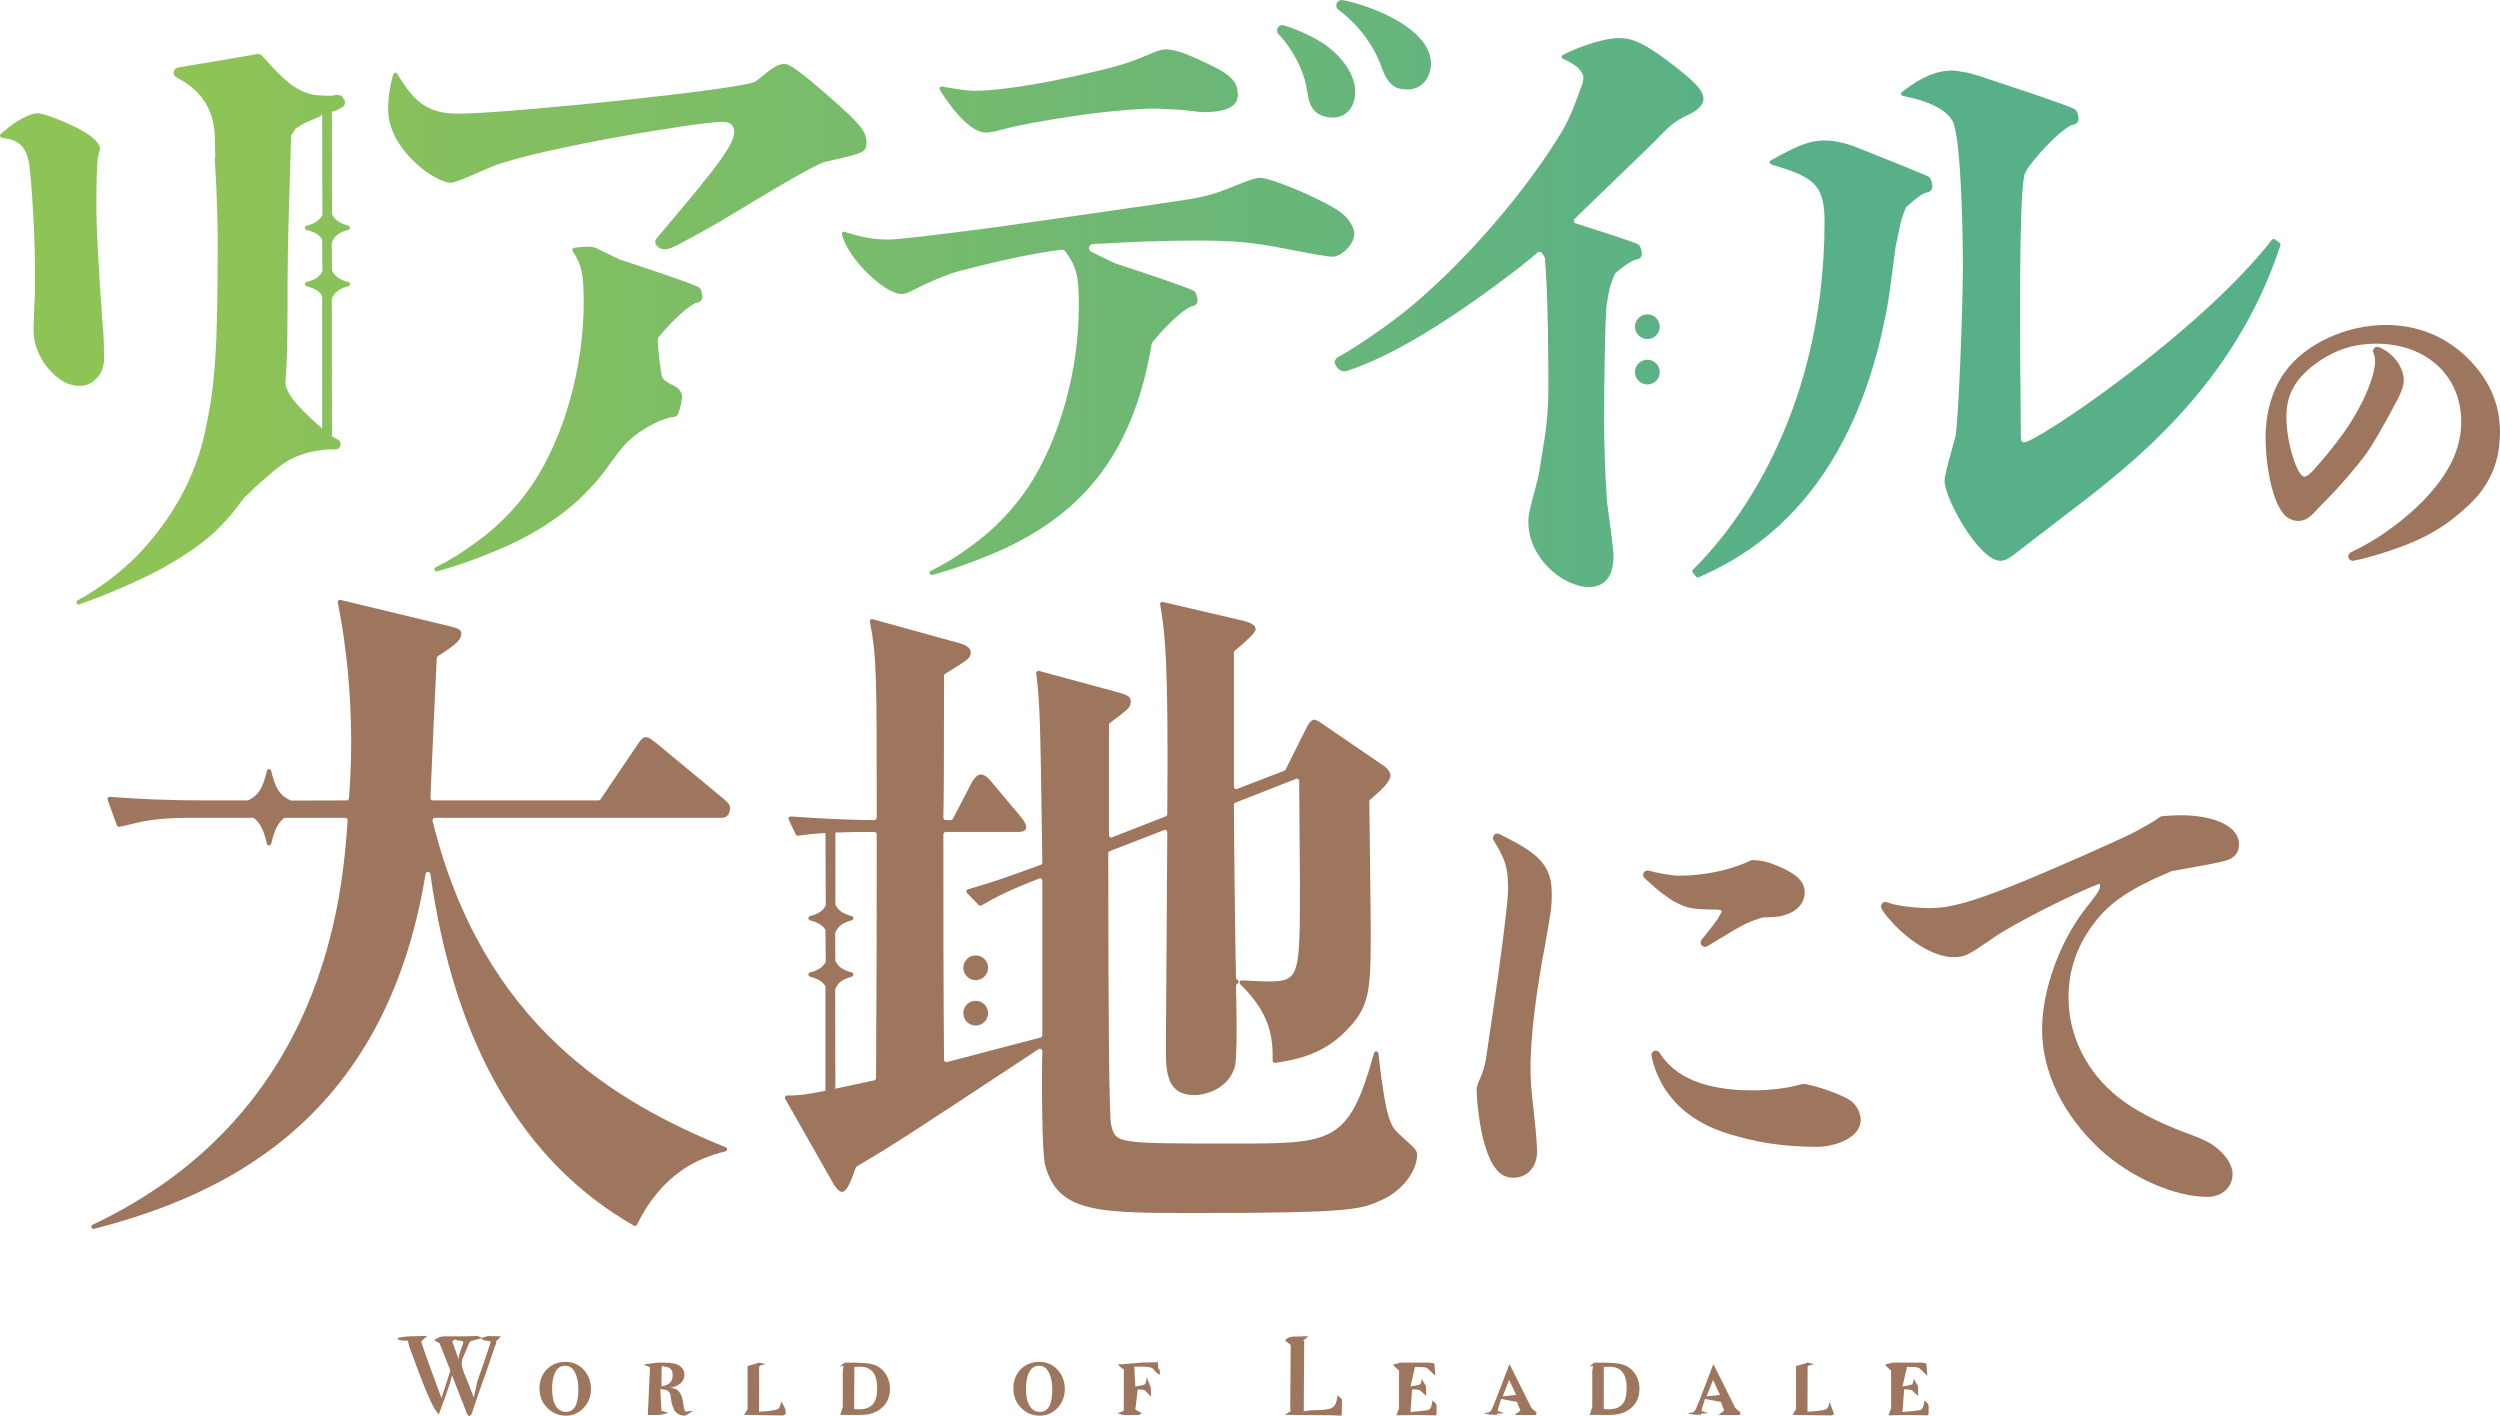 <?xml version="1.0" encoding="utf-8"?>
<!-- Generator: Adobe Illustrator 27.1.1, SVG Export Plug-In . SVG Version: 6.00 Build 0)  -->
<svg version="1.1" id="레이어_1" xmlns="http://www.w3.org/2000/svg" xmlns:xlink="http://www.w3.org/1999/xlink" x="0px"
	 y="0px" viewBox="0 0 720 407.902" enable-background="new 0 0 720 407.902" xml:space="preserve">
<path fill="#9E765E" d="M135.184,407.902c-0.114,0-0.537-0.374-0.586-0.488c-0.098-0.228-4.411-11.312-4.411-11.312
	c-0.879,3.581-2.36,7.308-3.809,11.198c-1.921-1.709-4.346-8.187-8.545-19.564l-0.374-1.628l-1.123-0.016
	c-1.091-0.049-1.823-0.212-1.823-0.765c2.067-0.44,3.255-0.472,4.395-0.472c0.13,0,4.15-0.13,4.15-0.13
	c-1.465,1.367-1.709,1.546-1.742,1.579c0.033,0.325,1.042,3.516,5.827,16.342l2.572-7.911l-3.125-7.878l-1.53-0.863
	c1.481-1.123,2.312-1.139,3.467-1.139h5.973l2.8-0.098c0.114,0,0.781,0.179,0.846,0.244c0.049,0.049,0.488,0.212,0.651,0.309
	c0.423-0.13,1.709-0.537,1.709-0.537l3.76,0.081l-1.546,1.66l0.277,0.13c-0.244,0.521-0.651,1.579-1.188,3.19
	c-0.944,2.881-1.79,5.371-2.539,7.406c-1.269,3.467-2.409,6.787-3.45,10.026L135.184,407.902z M138.668,385.424
	c-2.149,0.57-2.8,0.7-3.223,0.928c-0.016,0-0.293,0.244-1.025,2.1l-1.286,3.027c-0.391,1.611,0.049,2.783,0.83,4.704
	c1.009,2.458,1.839,4.557,2.49,6.299l1.058-4.753l2.539-7.373c1.107-3.174,1.27-3.89,1.27-4.037
	C139.677,386.042,138.733,385.977,138.668,385.424 M132.108,391.609c-0.114-1.09,0.456-2.49,1.107-4.215
	c0.439-1.042,0.277-1.302-1.205-1.302l-0.928-0.309l-0.846,0.472C130.285,386.254,132.108,391.609,132.108,391.609"/>
<path fill="#9E765E" d="M162.998,407.715c-2.132,0-3.955-0.765-5.42-2.279c-1.449-1.481-2.198-3.337-2.198-5.518
	c0-2.23,0.716-4.118,2.1-5.55c1.4-1.416,3.207-2.149,5.388-2.149c2.067,0,3.825,0.765,5.225,2.246c1.383,1.514,2.1,3.386,2.1,5.583
	c0,2.116-0.7,3.939-2.083,5.42C166.709,406.95,165,407.715,162.998,407.715 M162.77,393.326c-1.416,0-2.409,0.765-3.06,2.344
	c-0.472,1.107-0.7,2.588-0.7,4.346c0,2.116,0.358,3.776,1.074,4.916c0.716,1.139,1.676,1.693,2.914,1.693
	c2.409,0,3.564-2.116,3.564-6.478c0-2.376-0.472-4.264-1.416-5.615C164.56,393.717,163.779,393.326,162.77,393.326"/>
<path fill="#9E765E" d="M197.292,407.707c-1.253,0-2.262-0.472-3.027-1.416c-0.814-1.628-0.928-2.539-1.091-3.988
	c-0.081-0.814-0.342-1.367-0.732-1.66c-0.407-0.326-1.172-0.505-2.279-0.537l0.342,6.201c0.163,0,1.921,0.505,1.921,0.667
	l-2.539,0.554h-3.321l0.635-13.738l-1.839-0.814l3.988-0.537h1.709c2.523,0,3.727,0.293,4.639,0.895
	c0.944,0.667,1.416,1.514,1.416,2.572c0,1.139-0.489,2.083-1.481,2.767c-0.7,0.488-1.579,0.814-2.637,1.009
	c1.156,0.016,1.969,0.44,2.506,1.042c0.716,0.781,1.156,2.132,1.367,4.134c0.098,1.123,0.391,1.676,0.846,1.676
	c0.147,0,1.091-0.212,1.481-0.212c0.114,0,0.179,0.016,0.179,0.049C199.376,406.551,197.455,407.707,197.292,407.707
	 M190.554,393.676l-0.049,5.599c2.067-0.326,3.223-1.237,3.223-3.158c0-1.709-0.797-2.507-2.49-2.507v-0.309L190.554,393.676z"/>
<path fill="#9E765E" d="M214.294,407.488l1.009-1.66v-12.403l3.385-0.993c0.179,0,1.66,0.407,1.66,0.569l-1.367,0.228l-0.342,0.391
	l-0.033,12.972c4.232-0.277,5.225-0.602,5.567-0.879c0.391-0.309,0.651-1.009,0.765-2.067c1.4,1.855,1.384,2.848,1.335,3.662
	l-0.797,0.342L214.294,407.488"/>
<path fill="#9E765E" d="M241.987,407.497l0.732-2.311v-10.124l0.195-1.676l-1.058,0.163l1.432-1.107h2.116
	c2.865,0,4.834,0.163,5.99,0.521c1.448,0.407,2.653,1.27,3.564,2.555c0.895,1.302,1.351,2.8,1.351,4.444
	c0,2.572-1.009,4.606-2.979,6.006c-1.433,1.009-3.288,1.53-5.485,1.53H241.987z M247.651,393.613c-1.253,0-1.53,0.065-1.595,0.098
	l-0.049,12.093c0.488,0.049,0.928,0.081,1.351,0.081c3.874,0,5.274-2.116,5.274-6.039
	C252.632,395.647,251.004,393.613,247.651,393.613"/>
<path fill="#9E765E" d="M299.474,407.715c-2.132,0-3.955-0.765-5.42-2.279c-1.449-1.497-2.198-3.353-2.198-5.518
	c0-2.23,0.716-4.102,2.1-5.55c1.4-1.416,3.207-2.149,5.388-2.149c2.067,0,3.825,0.765,5.225,2.246c1.383,1.514,2.1,3.386,2.1,5.583
	c0,2.132-0.7,3.955-2.083,5.42C303.201,406.95,301.476,407.715,299.474,407.715 M299.246,393.326c-1.416,0-2.409,0.765-3.06,2.344
	c-0.472,1.123-0.7,2.604-0.7,4.346c0,2.116,0.358,3.776,1.074,4.916c0.716,1.139,1.676,1.693,2.914,1.693
	c2.409,0,3.581-2.116,3.581-6.478c0-2.376-0.488-4.248-1.432-5.615C301.036,393.717,300.255,393.326,299.246,393.326"/>
<path fill="#9E765E" d="M323.804,407.521c-0.179,0-1.872-0.358-1.872-0.537l1.709-0.651l0.033-11.914
	c-0.163,0-1.709-1.27-1.709-1.449c0,0,7.21-0.569,7.276-0.569c2.441,0,3.597-0.049,4.183-0.13l0.212,2.083l0.309-0.033l0.163,1.628
	c-1.335-0.586-1.611-1.351-2.035-1.758c-0.391-0.407-1.481-0.602-3.272-0.602l-2.132,0.033l0.309,5.681
	c2.181-0.309,2.62-0.537,2.751-0.619c0.114-0.098,0.374-0.456,0.521-2.035l1.188,2.962l0.065,2.62
	c-1.481-1.448-1.742-1.758-1.79-1.807c-0.065-0.049-0.407-0.261-2.051-0.261l-0.684,5.795l1.839,1.025l-0.733,0.537H323.804z"/>
<path fill="#9E765E" d="M383.196,407.585l-13.168-0.098l1.79-1.172l-0.228-0.228l0.13-18.751l-1.628-1.237
	c0.749-1.156,2.035-1.188,3.923-1.188c0.098,0,2.767-0.081,2.767-0.081l-1.448,1.27l0.277,0.147l-0.13,20.199l2.067-0.293
	c2.441,0,4.167-0.13,5.143-0.358c0.928-0.244,1.546-0.651,1.855-1.27c0.342-0.667,0.553-1.579,0.602-2.702l1.367,1.172l-0.098,4.411
	c0,0.179-0.147,0.309-0.309,0.309L383.196,407.585z"/>
<path fill="#9E765E" d="M408.215,407.521l-6.039,0.098l0.749-2.035v-10.905c-0.163,0-1.709-1.498-1.709-1.677l2.132-0.569h8.073
	c0.179,0,1.676,0.146,1.676,0.325l0.293,3.467c-1.497-1.253-1.986-2.116-2.702-2.36c-0.407-0.13-1.465-0.195-3.174-0.195
	l-1.286,5.599c2.165-0.309,2.62-0.505,2.734-0.586c0.13-0.098,0.374-0.423,0.488-1.595l1.237,2.149c0,1.367,0.033,2.295,0.081,2.8
	c-1.465-1.27-1.725-1.579-1.807-1.628c-0.098-0.081-0.537-0.277-2.279-0.277l-0.456,6.527c3.776-0.326,4.802-0.488,5.062-0.553
	c0.863-0.261,1.156-1.644,1.237-2.783l0.944,0.846l0.26,0.651v1.839c0.033,0.098,0.049,0.488-0.016,0.553
	c-0.065,0.081-0.098,0.407-0.212,0.407L408.215,407.521z"/>
<path fill="#9E765E" d="M436.199,407.52l1.676-1.318c-0.277-0.537-0.521-1.221-0.96-2.441l-4.606-0.863
	c-0.863,2.686-0.977,3.304-0.977,3.451l1.921,0.635l-2.1,0.179l-0.016,0.309l-1.807-0.049c-0.179,0-1.807-0.228-1.807-0.407
	l1.498-0.326l0.439-0.488c0.114-0.13,0.407-0.716,1.514-3.532l3.76-9.831l6.299,12.631l1.449,1.253l-0.033,0.797H436.199z
	 M432.781,402.148l3.858-0.423l-2.002-4.313L432.781,402.148z"/>
<path fill="#9E765E" d="M457.842,407.497l0.732-2.311v-10.124l0.195-1.676l-1.058,0.163l1.432-1.107h2.116
	c2.865,0,4.834,0.163,5.99,0.521c1.448,0.407,2.653,1.27,3.564,2.555c0.895,1.302,1.351,2.8,1.351,4.444
	c0,2.572-1.009,4.606-2.979,6.006c-1.433,1.009-3.288,1.53-5.485,1.53H457.842z M463.507,393.613c-1.253,0-1.53,0.065-1.595,0.098
	l-0.049,12.093c0.488,0.049,0.928,0.081,1.351,0.081c3.874,0,5.274-2.116,5.274-6.039
	C468.487,395.647,466.859,393.613,463.507,393.613"/>
<path fill="#9E765E" d="M494.915,407.52l1.676-1.318c-0.277-0.537-0.521-1.221-0.96-2.441l-4.606-0.863
	c-0.863,2.686-0.977,3.304-0.977,3.451l1.921,0.635l-2.1,0.179l-0.016,0.309l-1.807-0.049c-0.179,0-1.807-0.228-1.807-0.407
	l1.498-0.326l0.439-0.488c0.114-0.13,0.407-0.716,1.514-3.532l3.76-9.831l6.299,12.631l1.449,1.253l-0.033,0.797H494.915z
	 M491.497,402.148l3.858-0.423l-2.002-4.313L491.497,402.148z"/>
<path fill="#9E765E" d="M516.246,407.488l1.009-1.66v-12.387l3.385-1.009c0.179,0,1.66,0.407,1.66,0.569l-1.367,0.228l-0.342,0.391
	l-0.033,12.972c4.232-0.277,5.225-0.602,5.567-0.879c0.407-0.326,0.651-1.009,0.765-2.067l1.335,3.662l-0.797,0.342L516.246,407.488
	"/>
<path fill="#9E765E" d="M549.927,407.521l-6.039,0.098l0.749-2.035v-10.905c-0.179,0-1.709-1.498-1.709-1.677l2.116-0.569h8.089
	c0.179,0,1.676,0.146,1.676,0.325c0.065,0.928,0.163,1.888,0.277,3.467c-1.481-1.253-1.986-2.116-2.686-2.36
	c-0.407-0.13-1.465-0.195-3.174-0.195l-1.302,5.599c2.165-0.309,2.62-0.505,2.734-0.586c0.146-0.098,0.374-0.423,0.504-1.595
	l1.237,2.149c0,1.367,0.016,2.295,0.065,2.8c-1.449-1.237-1.693-1.563-1.79-1.628c-0.114-0.081-0.537-0.277-2.279-0.277
	l-0.472,6.527c3.776-0.326,4.818-0.488,5.062-0.553c0.879-0.261,1.156-1.644,1.253-2.783l0.928,0.846l0.277,0.651v1.839
	c0.016,0.098,0.049,0.488-0.016,0.553c-0.065,0.081-0.114,0.407-0.212,0.407L549.927,407.521z"/>
<path fill="#9E765E" d="M635.712,344.703c-9.441,0-22.153-5.632-30.926-13.705c-10.759-10.043-16.667-22.331-16.667-34.604
	c0-11.117,4.997-25.034,12.419-34.604c3.516-4.395,4.264-5.55,4.264-6.559c0-0.293,0-0.439-0.147-0.732
	c-7.536,2.832-24.805,11.605-30.258,15.381l-0.683,0.472c-7.015,4.802-7.747,5.306-11.28,5.306c-4.818,0-11.833-3.939-17.074-9.587
	c-2.018-2.132-3.076-3.499-3.516-4.574c-0.195-0.472-0.081-1.009,0.277-1.367c0.244-0.244,0.57-0.374,0.895-0.374
	c0.163,0,0.326,0.033,0.488,0.098c2.539,1.058,8.301,1.677,12.419,1.677c5.453,0,11.377-1.612,23.503-6.364
	c11.979-4.834,31.495-13.493,35.662-15.707c3.662-1.986,5.811-3.272,6.934-4.151c0.195-0.147,0.423-0.244,0.683-0.261
	c1.855-0.13,3.776-0.26,5.225-0.26c10.108,0,16.896,3.337,16.896,8.268c0,1.725-0.472,4.118-4.607,5.013
	c-1.237,0.358-7.373,1.53-14.844,2.832c-13.07,5.534-18.93,9.733-23.829,17.155c-3.906,5.876-5.811,12.175-5.811,19.288
	c0,11.052,5.274,21.55,14.454,28.777c4.33,3.483,11.117,7.048,19.125,10.059c6.511,2.36,8.268,3.467,10.58,5.778
	c1.969,1.97,3.093,4.216,3.093,6.169C642.987,341.936,639.927,344.703,635.712,344.703"/>
<path fill="#9E765E" d="M124.72,235.791c-0.147,0.163-0.195,0.391-0.147,0.602c14.502,58.873,52.736,81.171,84.427,94.014
	c0.26,0.114,0.407,0.358,0.391,0.635c-0.016,0.277-0.212,0.505-0.488,0.57c-7.341,1.79-17.969,5.908-25.44,21.095
	c-0.081,0.146-0.228,0.277-0.391,0.325c-0.065,0.016-0.13,0.033-0.179,0.033c-0.114,0-0.228-0.033-0.326-0.081
	c-32.016-18.263-51.743-52.329-58.612-101.241c-0.049-0.358-0.342-0.619-0.7-0.619c-0.342,0-0.651,0.244-0.7,0.586
	c-11.833,72.496-60.142,93.037-95.462,102.201c-0.049,0-0.098,0.016-0.147,0.016c-0.261,0-0.505-0.163-0.602-0.423
	c-0.114-0.309,0.033-0.651,0.326-0.781c67.45-31.869,71.959-95.511,73.456-116.427c0-0.212-0.065-0.407-0.195-0.537
	c-0.147-0.146-0.326-0.228-0.521-0.228H81.929c-1.839,1.383-2.914,3.483-3.825,7.487c-0.081,0.293-0.325,0.489-0.618,0.489
	c-0.309,0-0.553-0.212-0.618-0.489c-0.928-4.053-1.97-6.087-3.841-7.487h-18.49c-9.506,0-13.9,1.091-17.123,1.904
	c-1.107,0.277-2.083,0.521-3.06,0.667c-0.033,0.016-0.065,0.016-0.098,0.016c-0.26,0-0.504-0.163-0.602-0.423l-2.653-7.357
	c-0.065-0.212-0.033-0.423,0.098-0.602c0.114-0.163,0.309-0.244,0.505-0.244c0.016,0,0.033,0,0.049,0
	c8.268,0.667,17.676,1.025,26.515,1.025h13.282c2.881-1.351,4.248-3.434,5.42-8.513c0.065-0.293,0.309-0.505,0.618-0.505
	c0.293,0,0.537,0.212,0.618,0.488c1.156,5.095,2.539,7.194,5.664,8.578l16.049-0.049c0.375,0,0.684-0.293,0.7-0.667l0.081-1.139
	c0.212-3.288,0.537-8.236,0.537-15.072c0-13.754-1.302-27.247-3.841-40.122c-0.049-0.212,0.016-0.423,0.179-0.57
	c0.114-0.114,0.277-0.179,0.44-0.179c0.049,0,0.098,0,0.147,0.016l31.495,7.585c2.669,0.667,3.288,1.074,3.288,2.132
	c0,2.002-2.067,3.434-6.739,6.478c-0.195,0.13-0.309,0.342-0.326,0.57c-0.212,3.646-1.628,35.255-1.823,40.219
	c-0.016,0.195,0.065,0.391,0.195,0.537c0.147,0.13,0.325,0.212,0.521,0.212h47.69c0.244,0,0.456-0.114,0.586-0.309l10.515-15.561
	c1.449-2.067,1.66-2.327,2.653-2.327c0.57,0,1.286,0.358,3.581,2.262l18.799,15.561l0.342,0.325
	c0.586,0.537,1.416,1.302,1.416,2.165c0,1.807-0.863,2.897-2.311,2.897h-82.669C125.062,235.531,124.85,235.629,124.72,235.791"/>
<path fill="#9E765E" d="M435.805,339.184c-3.874,0-6.462-3.158-8.415-10.271c-1.139-3.841-2.116-11.459-2.116-14.974
	c0-0.814,0.13-1.221,0.407-1.937c1.302-2.914,2.018-5.16,2.279-7.096l2.116-14.291c1.693-11.182,4.248-30.6,4.248-34.392
	c0-5.648-0.553-7.927-2.979-12.207c-0.57-0.928-0.977-1.612-1.237-2.1c-0.244-0.488-0.163-1.091,0.228-1.481
	c0.244-0.244,0.57-0.375,0.895-0.375c0.195,0,0.391,0.033,0.57,0.13c0.814,0.39,2.018,1.042,3.613,1.872l1.205,0.651
	c7.683,4.183,10.287,7.878,10.287,14.633c0,3.646-0.13,4.85-1.986,15.137c-2.051,10.824-4.427,26.075-4.102,37.355
	c0.147,3.613,0.537,7.178,0.928,10.629c0.391,3.402,0.765,6.918,0.912,10.319c0.146,2.669-0.537,4.883-2.002,6.429
	C439.435,338.5,437.758,339.184,435.805,339.184 M523.374,330.28c-9.815,0-17.807-1.237-26.71-4.102
	c-9.245-3.093-15.886-8.741-19.19-16.374c-1.042-2.197-1.676-4.916-1.839-5.681c-0.13-0.602,0.195-1.221,0.765-1.449
	c0.163-0.065,0.309-0.098,0.472-0.098c0.423,0,0.846,0.228,1.074,0.602c4.443,7.194,13.396,10.84,26.612,10.84
	c5.436,0,9.75-0.537,14.421-1.79c0.114-0.033,0.228-0.049,0.342-0.049h0.033c0.684,0.016,0.977,0.098,1.742,0.277
	c4.492,1.058,9.701,3.044,11.866,4.525c1.628,1.091,2.93,3.548,2.93,5.583C535.89,327.595,528.631,330.28,523.374,330.28
	 M491.032,272.71c-0.358,0-0.716-0.163-0.96-0.439c-0.407-0.472-0.407-1.172-0.016-1.644c1.693-2.002,3.467-4.313,4.671-6.022
	c0.716-1.139,1.139-2.002,1.139-2.295c-0.261-0.374-1.644-0.374-2.767-0.374c-4.151,0-6.755-0.342-8.448-1.123
	c-2.669-1.123-3.646-1.807-4.932-2.816c-1.676-1.107-2.995-2.295-6.087-5.095c-0.44-0.391-0.537-1.042-0.261-1.546
	c0.228-0.407,0.651-0.651,1.107-0.651c0.114,0,0.228,0.016,0.342,0.033c2.116,0.602,6.462,1.465,8.806,1.465
	c7.227,0,15.284-1.725,20.525-4.378c0.163-0.098,0.374-0.13,0.57-0.13c0.016,0,0.049,0,0.065,0c2.523,0.13,4.151,0.407,7.097,1.66
	c4.72,1.97,7.878,4.037,7.878,7.715c0,2.474-1.612,4.72-4.2,5.876c-2.23,0.977-3.939,1.253-7.829,1.253
	c-4.199,1.302-5.648,2.002-12.126,5.957c-1.416,0.879-2.783,1.709-3.923,2.377C491.471,272.645,491.26,272.71,491.032,272.71"/>
<path fill="#9E765E" d="M720,124.485c0,6.381-1.661,11.801-5.078,16.554c-2.035,2.962-5.062,5.55-7.975,7.959
	c-3.532,2.832-7.797,5.339-12.354,7.243c-3.597,1.498-8.268,3.093-12.207,4.167c-1.693,0.472-3.272,0.83-4.557,1.074
	c-0.033,0.016-0.196,0.033-0.228,0.033c-0.553,0-1.058-0.358-1.237-0.879c-0.195-0.635,0.114-1.286,0.7-1.563
	c2.132-1.058,4.931-2.506,7.552-4.167c4.606-2.946,9.196-6.608,12.924-10.336c7.699-7.862,11.296-15.202,11.296-23.113
	c0-13.233-10.059-22.478-24.464-22.478c-6.689,0-12.37,1.937-17.888,6.071c-5.615,4.313-8.008,8.805-8.008,14.991
	c0,7.601,3.19,17.237,5.16,17.237c0.44,0,1.042-0.212,2.458-1.676c3.662-4.069,5.746-6.739,7.878-9.571
	c6.527-8.74,10.042-17.79,10.042-21.859c0-1.123-0.13-1.807-0.456-2.458c-0.244-0.488-0.163-1.074,0.228-1.449
	c0.227-0.244,0.57-0.391,0.911-0.391c0.065,0,0.439,0.081,0.521,0.114c0.618,0.277,1.335,0.651,1.969,1.058
	c3.109,2.067,5.111,5.42,5.111,8.578c0,1.335-0.651,3.255-1.953,5.697c-2.49,4.737-7.032,13.135-9.847,16.667
	c-1.954,2.506-6.185,7.552-8.611,10.026c-2.132,2.23-3.239,3.337-4.264,4.362c-2.555,3.044-4.101,3.662-5.778,3.662
	c-1.042,0-2.702-0.537-3.727-1.546c-3.662-3.564-5.632-14.307-5.632-22.592c0-7.113,2.035-13.949,5.583-18.783
	c5.86-8.09,17.563-13.526,29.103-13.526c8.757,0,16.651,3.093,22.853,8.92C716.745,108.876,720,116.07,720,124.485"/>
<g>
	<defs>
		<path id="SVGID_1_" d="M3.274,36.085c-0.667,0.488-2.198,1.66-3.076,2.539c-0.179,0.163-0.244,0.44-0.163,0.651
			c0.081,0.228,0.277,0.391,0.521,0.423c1.302,0.179,2.816,0.423,4.102,1.074c2.507,1.497,3.581,3.809,3.988,8.529
			c0.212,1.546,0.391,4.02,0.619,7.585c0.374,5.681,0.814,12.126,0.814,22.885c0,3.532,0,6.315-0.212,8.317
			C9.67,93.916,9.67,94.128,9.67,95.12c0,3.483,1.27,7.097,3.581,10.206c2.067,2.653,5.42,5.811,9.603,5.811
			c2.018,0,3.711-0.765,5.046-2.279c1.4-1.4,2.083-3.32,2.083-5.86c0-3.548-0.212-7.699-0.407-9.196
			c-1.253-17.009-1.823-28.956-1.823-33.237c0-3.89,0-8.741,0.212-11.947c0-0.846,0-1.465,0.244-3.32
			c0.423-1.465,0.553-2.246,0.569-2.523c0-1.302-1.628-3.06-4.313-4.671c-1.774-1.123-4.492-2.409-8.285-3.939
			c-1.986-0.732-4.232-1.546-5.453-1.546C9.133,32.618,6.22,33.969,3.274,36.085 M82.199,110.144
			c0.618-6.608,0.618-17.627,0.618-28.305c0-9.278,0.456-24.382,0.83-36.525l0.195-6.315c0.212-0.358,0.439-0.667,0.732-1.042
			l0.505-0.879l0.683-0.391c1.253-1.156,4.541-2.262,6.527-3.19c0.244-0.13,0.374-0.472,0.342-0.765l0.147,0.537l0.065,28.663
			c-0.83,1.579-2.067,2.392-4.525,3.06c-0.277,0.065-0.472,0.309-0.472,0.602c0,0.277,0.212,0.553,0.472,0.619
			c2.376,0.635,3.646,1.416,4.46,2.734l0.065,9.229c-0.83,1.562-2.067,2.376-4.525,3.044c-0.277,0.065-0.472,0.325-0.472,0.618
			c0,0.293,0.212,0.537,0.472,0.602c2.376,0.635,3.646,1.432,4.46,2.767v38.201C88.205,119.405,82.069,113.757,82.199,110.144
			 M58.647,18.214l-0.423,0.049c-3.499,0.586-6.348,1.074-6.966,1.188c-0.651,0.13-1.156,0.651-1.253,1.302
			c-0.098,0.618,0.244,1.253,0.846,1.562c7.422,3.76,11.036,9.652,11.036,18.002c0,1.693,0.065,3.239,0.147,4.753
			c-0.13,0.228-0.179,0.57-0.163,0.732l0.016,0.407c0.618,9.278,0.814,19.597,0.814,22.299c0,32.163-0.667,42.091-3.662,55.959
			c-2.767,12.826-9.457,25.033-19.32,35.337c-5.29,5.306-10.987,9.603-17.4,13.119c-0.277,0.163-0.407,0.504-0.261,0.814
			c0.114,0.228,0.342,0.375,0.57,0.375c0.081,0,0.147-0.016,0.228-0.049c8.757-3.141,16.684-6.576,23.552-10.222
			c6.95-3.906,12.028-7.422,15.544-10.742c3.109-2.995,5.941-6.299,8.366-9.766c4.541-4.362,8.187-7.569,10.873-9.506
			c5.436-3.988,12.305-4.411,14.324-4.411c0.423,0,0.7,0.016,1.058,0.033c0.732,0,1.351-0.505,1.481-1.221
			c0.147-0.749-0.277-1.465-1.009-1.758c-0.228-0.098-0.651-0.293-1.432-0.83l-0.049-39.585c0.846-1.953,2.1-2.897,4.769-3.613
			c0.277-0.065,0.472-0.309,0.472-0.602c0-0.293-0.195-0.553-0.472-0.618c-2.653-0.7-3.906-1.66-4.72-3.337l-0.049-8.073
			c0.846-1.937,2.1-2.897,4.769-3.597c0.277-0.065,0.472-0.342,0.472-0.619c0-0.293-0.195-0.537-0.472-0.602
			c-2.653-0.732-3.906-1.66-4.72-3.353l-0.016-29.461l1.367-0.407l1.611-0.895c0.374-0.195,0.651-0.553,0.749-0.928
			c0.114-0.423,0.049-0.846-0.179-1.204l-0.472-0.732c-0.195-0.326-0.57-0.684-1.758-0.684c-0.667,0.163-1.432,0.244-2.262,0.244
			c-0.993,0-3.646-0.114-4.671-0.358c-4.557-1.042-7.943-3.646-14.47-11.149c-0.293-0.342-0.732-0.504-1.562-0.504
			C72.14,15.951,64.344,17.253,58.647,18.214"/>
	</defs>
	<clipPath id="SVGID_00000173846272358817722530000014028391574156261030_">
		<use xlink:href="#SVGID_1_"  overflow="visible"/>
	</clipPath>
	
		<linearGradient id="SVGID_00000083090853957217151280000016189350077661798298_" gradientUnits="userSpaceOnUse" x1="106.137" y1="359.445" x2="122.414" y2="359.445" gradientTransform="matrix(28.149 0 0 -28.149 -2930.041 10212.758)">
		<stop  offset="0" style="stop-color:#8EC356"/>
		<stop  offset="1" style="stop-color:#58B089"/>
	</linearGradient>
	
		<rect x="-0.047" y="15.561" clip-path="url(#SVGID_00000173846272358817722530000014028391574156261030_)" fill="url(#SVGID_00000083090853957217151280000016189350077661798298_)" width="100.85" height="158.551"/>
</g>
<g>
	<defs>
		<path id="SVGID_00000029742093269419700380000009113418809739340222_" d="M165.356,71.357c-0.195,0.033-0.391,0.179-0.488,0.374
			c-0.081,0.195-0.065,0.44,0.065,0.602c2.62,3.923,3.174,6.576,3.174,14.86c0,18.507-5.567,38.413-14.535,51.971
			c-4.346,6.527-9.945,12.354-16.244,16.863c-3.727,2.832-7.829,5.371-11.866,7.341c-0.293,0.147-0.439,0.488-0.309,0.797
			c0.081,0.244,0.326,0.407,0.586,0.407c0.049,0,0.114,0,0.163-0.016c0.732-0.212,1.514-0.423,2.327-0.684
			c6.299-1.807,13.884-4.834,18.621-6.999c12.598-5.941,21.68-13.233,28.549-22.918l0.553-0.814
			c0.163-0.179,0.407-0.505,0.928-1.221l0.472-0.618c0.57-0.749,1.172-1.562,1.563-2.018c4.655-5.843,12.793-9.131,15.088-9.196
			c0.423-0.016,0.814-0.195,1.074-0.537c0.456-0.57,1.058-2.995,1.27-4.411c0.553-1.953-1.074-3.467-1.953-3.89
			c-3.125-1.498-3.548-2.279-3.646-2.474c-0.326-0.781-1.481-8.757-1.27-11.443c4.769-5.827,9.815-10.042,11.329-10.189
			c0.814-0.065,1.416-0.716,1.481-1.611c0-0.016-0.098-2.132-0.96-2.751c-1.335-0.944-17.953-6.445-22.934-8.073
			c-1.921-0.944-4.102-2.002-6.69-3.255c-0.277-0.13-1.416-0.423-1.937-0.423C168.221,71.048,166.756,71.161,165.356,71.357
			 M218.841,22.494l-1.172,0.928c-2.979,2.23-71.78,9.31-85.631,9.31c-8.285,0-12.403-2.686-17.628-11.491
			c-0.114-0.195-0.325-0.309-0.537-0.309c-0.033,0-0.065,0-0.081,0.016c-0.261,0.033-0.472,0.212-0.537,0.456
			c-0.993,3.434-1.465,6.739-1.465,10.156c0,6.771,4.606,12.224,7.357,14.877c4.167,4.037,8.627,6.202,10.694,6.202
			c0.977-0.033,3.89-1.156,9.766-3.76c1.009-0.456,1.839-0.83,2.344-1.025c13.998-5.29,59.524-12.777,66.116-12.777
			c2.279,0,3.385,0.977,3.385,2.979c0,3.565-5.453,10.596-18.539,26.059l-0.781,0.928c-0.732,0.895-1.66,2.051-2.425,2.848
			c-0.016,0.016-0.83,0.879-0.977,1.416c-0.065,0.521,0.065,1.025,0.391,1.449c0.407,0.521,1.107,0.911,1.888,1.009
			c0,0,0.358,0.033,0.374,0.033h0.016c1.546-0.016,3.792-1.204,5.567-2.23l0.326-0.179c4.948-2.604,10.059-5.518,15.202-8.659
			c2.604-1.611,22.429-13.624,25.034-14.096l0.977-0.228c10.433-2.376,11.052-2.506,11.052-5.518c0-3.63-3.255-6.576-14.519-16.293
			c-6.934-5.762-8.138-6.185-9.18-6.185C223.887,18.409,221.983,19.939,218.841,22.494"/>
	</defs>
	<clipPath id="SVGID_00000067227235231515201020000001638533335329800851_">
		<use xlink:href="#SVGID_00000029742093269419700380000009113418809739340222_"  overflow="visible"/>
	</clipPath>
	
		<linearGradient id="SVGID_00000049926193410680317870000017554372628373191565_" gradientUnits="userSpaceOnUse" x1="106.137" y1="359.557" x2="122.414" y2="359.557" gradientTransform="matrix(28.149 0 0 -28.149 -2930.041 10212.552)">
		<stop  offset="0" style="stop-color:#8EC356"/>
		<stop  offset="1" style="stop-color:#58B089"/>
	</linearGradient>
	
		<rect x="111.79" y="18.409" clip-path="url(#SVGID_00000067227235231515201020000001638533335329800851_)" fill="url(#SVGID_00000049926193410680317870000017554372628373191565_)" width="137.765" height="146.164"/>
</g>
<g>
	<defs>
		<path id="SVGID_00000034068069504022502070000007472353479398484612_" d="M509.981,46.209c-0.212,0.13-0.342,0.358-0.309,0.618
			c0.033,0.261,0.195,0.456,0.456,0.537c11.41,3.45,15.349,5.192,15.349,16.179c0,59.084-29.005,91.865-37.908,100.508
			c-0.228,0.244-0.261,0.602-0.033,0.863l0.944,1.172c0.114,0.147,0.309,0.244,0.488,0.244c0.081,0,0.179-0.016,0.26-0.065
			c11.036-4.997,44.614-20.167,54.641-79.951c0.244-1.335,0.683-4.639,1.172-8.496c0.31-2.279,0.619-4.704,0.911-6.836
			c0.065-0.277,1.335-6.576,1.742-7.927c0.374-1.188,0.83-2.409,1.27-3.386c3.255-3.028,5.273-4.183,6.022-4.248
			c0.846-0.081,1.481-0.749,1.53-1.644c0-0.016-0.081-2.197-1.009-2.848c-1.042-0.651-19.499-7.992-20.948-8.545
			c-3.337-1.27-6.38-1.921-9.017-1.921C521.326,40.464,517.989,41.701,509.981,46.209 M547.775,26.498
			c-0.195,0.163-0.293,0.407-0.228,0.651c0.065,0.244,0.244,0.423,0.488,0.488c3.434,0.716,11.459,2.376,14.242,7.113
			c2.49,4.281,3.028,31.561,3.028,41.717c0,11.915-1.172,43.361-2.132,49.302c-0.114,0.504-0.44,1.611-0.895,3.239
			c-1.221,4.362-2.246,8.073-2.246,9.375c0,5.257,9.961,23.113,16.065,23.113c1.465,0,2.539-0.781,3.776-1.676l0.309-0.212
			c1.09-0.83,3.955-3.044,7.145-5.518l0.472-0.342c3.223-2.49,6.445-4.981,7.618-5.86l0.358-0.277
			c17.855-13.624,47.739-36.443,60.988-76.988c0.098-0.261,0-0.537-0.228-0.7l-1.383-0.977c-0.097-0.098-0.228-0.13-0.358-0.13
			c-0.195,0-0.374,0.098-0.505,0.261c-20.72,26.661-67.694,58.319-71.356,58.319c-0.505,0-0.928-0.13-0.928-1.904
			c0-2.295-0.033-5.941-0.081-10.401c-0.147-15.658-0.537-57.228,1.074-64.618c0.081-0.277,0.407-1.025,0.944-2.002
			c5.029-6.771,11.345-12.403,13.2-12.565c0.814-0.065,1.433-0.716,1.481-1.612c0-0.016-0.098-2.132-0.944-2.751
			c-1.27-0.911-15.853-5.762-24.415-8.562c-1.546-0.57-3.06-1.058-4.46-1.449l-2.409-0.7c-0.049,0-0.244,0.033-0.26,0.033
			c-1.693-0.358-3.093-0.553-4.102-0.553C555.833,20.313,550.396,24.496,547.775,26.498"/>
	</defs>
	<clipPath id="SVGID_00000083088166495220634570000003737570499401859240_">
		<use xlink:href="#SVGID_00000034068069504022502070000007472353479398484612_"  overflow="visible"/>
	</clipPath>
	
		<linearGradient id="SVGID_00000024690991805827719600000000373199867809071541_" gradientUnits="userSpaceOnUse" x1="106.137" y1="359.495" x2="122.414" y2="359.495" gradientTransform="matrix(28.149 0 0 -28.149 -2930.041 10212.665)">
		<stop  offset="0" style="stop-color:#8EC356"/>
		<stop  offset="1" style="stop-color:#58B089"/>
	</linearGradient>
	
		<rect x="487.308" y="20.313" clip-path="url(#SVGID_00000083088166495220634570000003737570499401859240_)" fill="url(#SVGID_00000024690991805827719600000000373199867809071541_)" width="169.554" height="146.017"/>
</g>
<path fill="#9E765E" d="M404.068,327.632l-1.009-0.928c-2.409-2.214-3.858-3.548-6.088-23.341c-0.033-0.309-0.277-0.537-0.586-0.553
	c-0.016-0.016-0.033-0.016-0.049-0.016c-0.277,0-0.537,0.195-0.602,0.472c-7.292,26.075-11.735,26.075-40.659,26.075
	c-33.709,0-33.709,0-35.06-5.355c-0.553-1.953-0.83-28.272-0.83-78.225c0-0.293,0.179-0.553,0.456-0.651l15.821-6.12
	c0.146,0,0.277,0.049,0.407,0.13c0.195,0.13,0.309,0.342,0.309,0.586c0,3.874-0.114,19.45-0.212,34.181l-0.049,5.436
	c-0.081,11.475-0.147,21.388-0.147,23.243c0,6.755,0.618,12.826,8.187,12.826c3.158,0,9.652-1.676,11.638-7.992
	c0.814-2.637,0.537-17.253,0.374-23.406c-0.016-0.293,0.147-0.553,0.407-0.667c0.212-0.098,0.358-0.326,0.358-0.57
	c0-0.244-0.147-0.472-0.358-0.569c-0.244-0.114-0.407-0.358-0.407-0.619c-0.195-7.145-0.602-41.75-0.602-49.741
	c0-0.293,0.179-0.553,0.44-0.667l17.644-6.917c0.146,0,0.293,0.033,0.407,0.114c0.195,0.13,0.309,0.358,0.309,0.602
	c0,2.067,0.049,7.943,0.098,13.965c0.049,6.299,0.114,12.761,0.114,15.137c0,26.987,0,28.598-9.001,28.598
	c-2.083,0-3.841-0.114-6.071-0.244l-1.676-0.049c-0.261,0-0.488,0.163-0.586,0.39c-0.098,0.244-0.049,0.521,0.147,0.7
	c8.757,8.562,9.408,15.3,9.326,22.006c0,0.179,0.081,0.358,0.212,0.472c0.13,0.114,0.277,0.163,0.423,0.163c0.033,0,0.065,0,0.098,0
	c6.511-0.895,13.998-2.669,20.265-9.099c7.015-7.015,7.259-11.166,7.259-29.607c0-2.62-0.081-9.212-0.163-16.244l-0.049-3.565
	c-0.098-7.308-0.195-14.291-0.195-16.765c0-0.212,0.098-0.407,0.244-0.537l0.879-0.749c2.393-2.067,4.948-4.411,4.948-6.202
	c0-1.042-1.139-2.262-1.709-2.637l-16.911-11.557c-1.66-1.188-2.669-1.839-3.304-1.872c-0.83,0-1.709,1.042-2.588,3.044
	l-5.664,11.312c-0.081,0.163-0.212,0.293-0.391,0.358l-13.786,5.306c-0.147,0-0.293-0.049-0.407-0.13
	c-0.195-0.13-0.309-0.358-0.309-0.586v-38.608c0-0.212,0.081-0.407,0.261-0.553c5.583-4.655,5.86-5.567,6.006-6.12
	c0-0.83-0.456-1.725-3.695-2.539l-23.064-5.387c-0.049-0.016-0.098-0.016-0.147-0.016c-0.146,0-0.309,0.065-0.423,0.179
	c-0.163,0.147-0.228,0.358-0.195,0.57c1.481,8.122,2.425,16.716,2.067,60.37c0,0.277-0.179,0.537-0.456,0.651l-15.625,6.104
	c-0.147,0-0.277-0.033-0.407-0.114c-0.195-0.13-0.309-0.358-0.309-0.586v-31.74c0-0.212,0.114-0.439,0.293-0.569l0.358-0.277
	c5.42-4.053,5.615-4.281,5.615-6.022c0-1.188-0.716-1.693-3.711-2.539l-22.706-6.152c-0.049-0.016-0.114-0.016-0.163-0.016
	c-0.163,0-0.309,0.049-0.423,0.147c-0.163,0.147-0.244,0.358-0.212,0.57c1.107,8.822,1.188,14.909,1.676,48.683l0.081,5.778
	c0.016,0.309-0.179,0.586-0.456,0.684c-11.068,4.053-13.851,4.964-20.964,7.064c-0.212,0.065-0.375,0.228-0.423,0.456
	c-0.065,0.212,0,0.439,0.163,0.602l3.369,3.483c0.114,0.13,0.277,0.195,0.456,0.195c0.114,0,0.212-0.033,0.326-0.098
	c3.923-2.327,8.334-4.557,16.83-7.829c0.147,0,0.277,0.049,0.391,0.13c0.195,0.13,0.309,0.342,0.309,0.586v44.468
	c0,0.309-0.212,0.602-0.521,0.684l-27.068,7.097c-0.147,0-0.309-0.049-0.423-0.147c-0.179-0.13-0.293-0.342-0.293-0.553
	c-0.195-21.632-0.195-43.621-0.195-64.895c0-0.391,0.325-0.716,0.716-0.716h20.818c1.644,0,2.311-0.44,2.311-1.497
	c0-0.684-0.537-1.644-1.644-2.979l-8.513-10.14c-0.504-0.667-1.758-1.937-2.865-1.937c-1.253,0-2.116,1.432-2.604,2.246
	l-5.453,10.498c-0.13,0.244-0.375,0.39-0.635,0.39h-1.416c-0.195,0-0.374-0.081-0.521-0.212c-0.13-0.146-0.195-0.325-0.195-0.521
	c0.13-4.15,0.195-18.653,0.195-40.805c0-0.244,0.147-0.489,0.342-0.602l0.879-0.537c5.729-3.548,6.462-4.004,6.462-5.534
	c0-1.595-1.676-2.279-3.304-2.751l-24.952-6.885c-0.049-0.016-0.114-0.016-0.163-0.016c-0.163,0-0.326,0.049-0.439,0.163
	c-0.163,0.147-0.228,0.375-0.195,0.586c1.986,9.798,1.986,16,1.986,56.398c0,0.391-0.326,0.716-0.716,0.716
	c-8.35,0-18.637-0.651-24.024-1.042c-0.016,0-0.033,0-0.049,0c-0.195,0-0.391,0.098-0.521,0.277
	c-0.114,0.179-0.147,0.423-0.049,0.619l2.035,4.297c0.098,0.228,0.326,0.358,0.57,0.358c0.033,0,0.065,0,0.081,0
	c2.262-0.309,4.395-0.586,7.91-0.781l0.081,20.867c-0.83,1.579-2.067,2.393-4.525,3.06c-0.277,0.065-0.472,0.326-0.472,0.602
	c0,0.293,0.195,0.553,0.472,0.618c2.36,0.635,3.646,1.432,4.443,2.751l0.081,9.212c-0.83,1.563-2.067,2.393-4.525,3.044
	c-0.277,0.081-0.472,0.326-0.472,0.619c0,0.293,0.195,0.537,0.472,0.618c2.36,0.619,3.646,1.416,4.443,2.751v30.095
	c-5.029,1.025-7.666,1.367-10.466,1.367c0,0-0.586,0-0.602,0c-0.212,0-0.423,0.114-0.537,0.309c-0.114,0.195-0.114,0.44,0,0.635
	l13.933,24.545c0.521,0.846,1.595,2.279,2.425,2.279c1.139,0,2.181-1.823,3.972-6.999c0.065-0.147,0.179-0.293,0.309-0.375
	c10.319-6.038,14.665-8.903,48.488-31.202l3.841-2.539c0.114-0.065,0.244-0.114,0.391-0.114c0.114,0,0.244,0.033,0.342,0.098
	c0.244,0.13,0.375,0.374,0.358,0.651c-0.228,6.283-0.147,29.331,0.797,32.732c3.695,13.819,15.251,13.819,43.166,13.819
	c45.77,0,47.918-0.993,54.266-3.972c6.299-3.044,9.701-8.822,9.701-12.696C408.12,331.343,407.827,331.051,404.068,327.632
	 M252.304,310.444c0,0.342-0.244,0.619-0.57,0.7c0,0-8.952,1.953-11.149,2.409l-0.049-28.663c0.846-1.937,2.1-2.881,4.769-3.597
	c0.277-0.081,0.472-0.326,0.472-0.618c0-0.293-0.195-0.537-0.472-0.619c-2.669-0.716-3.923-1.644-4.72-3.336l-0.049-8.073
	c0.846-1.937,2.1-2.881,4.769-3.597c0.277-0.065,0.472-0.325,0.472-0.618c0-0.277-0.195-0.521-0.472-0.602
	c-2.669-0.716-3.923-1.66-4.72-3.337l0.016-20.72c3.044-0.114,6.722-0.179,11.182-0.179c0.391,0,0.716,0.326,0.716,0.716
	C252.5,268.809,252.5,270.225,252.304,310.444 M284.565,291.791c0,1.97-1.595,3.564-3.565,3.564c-1.969,0-3.564-1.595-3.564-3.564
	s1.595-3.564,3.564-3.564C282.969,288.227,284.565,289.822,284.565,291.791 M284.565,278.721c0,1.969-1.595,3.565-3.565,3.565
	c-1.969,0-3.564-1.595-3.564-3.565c0-1.969,1.595-3.565,3.564-3.565C282.969,275.156,284.565,276.752,284.565,278.721"/>
<g>
	<defs>
		<path id="SVGID_00000018935618841976811410000014498905574568735879_" d="M470.869,107.165c0,1.953,1.628,3.565,3.581,3.565
			c1.97,0,3.564-1.612,3.564-3.565c0-1.97-1.595-3.564-3.564-3.564C472.496,103.601,470.869,105.196,470.869,107.165
			 M470.869,94.095c0,1.953,1.628,3.564,3.581,3.564c1.97,0,3.564-1.611,3.564-3.564c0-1.97-1.595-3.565-3.564-3.565
			C472.496,90.531,470.869,92.126,470.869,94.095 M452.264,14.779c-0.993,0.407-1.693,0.765-2.197,1.074
			c-0.212,0.13-0.326,0.358-0.293,0.602c0.016,0.244,0.179,0.456,0.407,0.537c1.139,0.407,2.36,1.091,3.597,2.002
			c1.091,0.732,2.23,2.181,2.23,3.418c0,0.797-0.26,1.888-0.716,2.897c-0.293,0.797-0.57,1.562-0.911,2.474
			c-1.139,3.109-2.311,6.315-4.867,10.629c-10.092,16.602-26.58,35.792-41.994,48.895c-7.943,6.836-19.109,13.933-22.234,15.593
			c-0.342,0.179-1.107,0.977-0.846,1.742c0.423,1.156,1.4,2.311,2.702,2.311c0.244,0,0.472-0.033,0.716-0.114
			c12.907-4.167,30.014-14.502,50.913-30.73l0.309-0.277c1.205-0.944,2.393-1.937,3.792-3.158c0.179-0.065,0.326-0.081,0.456-0.081
			c0.163,0,0.342,0.016,0.488,0.081c0.212,0.098,0.749,0.814,1.091,1.53c0.944,9.571,1.025,30.714,1.025,36.964
			c0,8.529-0.765,13.249-1.937,20.395l-0.732,4.574c-0.13,0.911-0.863,3.662-1.465,5.957c-0.7,2.669-1.383,5.209-1.497,6.202
			c-0.684,5.273,1.319,10.742,5.518,15.023c3.451,3.548,7.959,5.746,11.768,5.746c3.239,0,7.097-1.546,7.097-8.985
			c0-1.839-0.863-8.155-1.53-13.07c0,0-0.326-2.279-0.358-2.718c-0.553-7.65-0.814-17.888-0.814-22.739
			c0-3.386,0.033-9.929,0.049-10.124c0.033-1.058,0.098-4.118,0.098-6.95c0.114-6.69,0.277-12.094,0.505-16.016
			c0.439-3.109,0.879-5.306,1.302-6.608c0.358-1.091,0.83-2.214,1.253-3.142c3.32-2.848,5.387-3.923,6.136-3.988
			c0.846-0.065,1.497-0.7,1.546-1.579c0-0.016-0.098-2.1-1.025-2.718c-0.618-0.407-3.906-1.595-18.165-6.136
			c-0.244-0.179-0.375-0.439-0.456-1.009l21.892-21.16l1.497-1.514c4.167-4.281,5.567-5.729,9.701-7.585
			c2.718-1.253,4.281-2.897,4.281-4.509c0-2.506-2.523-5.143-10.775-11.345c-6.511-4.769-9.685-6.218-13.64-6.218
			C462.584,10.954,456.317,12.94,452.264,14.779"/>
	</defs>
	<clipPath id="SVGID_00000096749867856666098520000016789822170576462522_">
		<use xlink:href="#SVGID_00000018935618841976811410000014498905574568735879_"  overflow="visible"/>
	</clipPath>
	
		<linearGradient id="SVGID_00000117660156678531776340000011284757016846863780_" gradientUnits="userSpaceOnUse" x1="106.137" y1="359.606" x2="122.414" y2="359.606" gradientTransform="matrix(28.149 0 0 -28.149 -2930.041 10212.462)">
		<stop  offset="0" style="stop-color:#8EC356"/>
		<stop  offset="1" style="stop-color:#58B089"/>
	</linearGradient>
	
		<rect x="384.179" y="10.954" clip-path="url(#SVGID_00000096749867856666098520000016789822170576462522_)" fill="url(#SVGID_00000117660156678531776340000011284757016846863780_)" width="106.416" height="158.111"/>
</g>
<g>
	<defs>
		<path id="SVGID_00000063622376981129321550000006057334438795872952_" d="M359.715,51.939c-1.074,0.44-1.839,0.733-2.653,1.025
			c-0.765,0.309-1.432,0.553-2.425,0.993c-5.778,2.262-8.268,2.881-16.635,4.118c-19.402,2.816-37.599,5.453-52.15,7.487
			c-17.172,2.197-27.035,3.434-30.063,3.434c-4.004,0-7.422-0.602-12.126-2.1l-0.358-0.13c-0.081-0.016-0.147-0.033-0.228-0.033
			c-0.146,0-0.293,0.049-0.423,0.163c-0.163,0.147-0.244,0.391-0.179,0.618c0.765,2.962,3.109,6.706,6.266,10.027
			c4.167,4.395,8.35,7.113,10.889,7.113c0.716,0,1.497-0.081,3.32-1.091c5.176-2.604,9.961-4.59,12.761-5.339
			c4.655-1.221,11.573-2.962,17.855-4.264c5.762-1.107,9.847-1.823,12.354-2.035c0.358,0,0.732,0.179,0.928,0.488
			c3.255,4.541,3.858,7.048,3.858,15.837c0,18.49-5.567,38.413-14.535,51.971c-4.346,6.511-9.961,12.354-16.228,16.863
			c-3.744,2.832-7.861,5.371-11.882,7.341c-0.293,0.147-0.439,0.472-0.326,0.781c0.098,0.26,0.342,0.423,0.602,0.423
			c0.049,0,0.098,0,0.163-0.016c0.732-0.212,1.514-0.44,2.311-0.684c6.299-1.807,13.884-4.818,18.637-6.999
			c14.616-6.901,24.724-15.805,31.821-28.028c5.013-8.659,8.431-18.848,10.482-31.153c4.899-6.039,10.059-10.401,11.654-10.547
			c0.798-0.065,1.433-0.716,1.481-1.595c0-0.016-0.081-2.132-0.96-2.767c-1.074-0.765-12.582-4.671-22.934-8.057
			c-1.921-0.96-4.102-2.018-6.706-3.272c-0.456-0.228-0.732-0.749-0.618-1.27c0.098-0.521,0.537-0.895,1.058-0.944
			c11.752-0.683,21.208-1.009,29.786-1.009c10.368,0,15.902,0.391,26.303,2.458c8.122,1.611,11.996,2.197,12.907,2.197
			c2.718,0,6.315-3.711,6.315-6.511c0-2.637-2.393-5.664-6.071-7.699c-6.853-3.906-18.262-8.529-21.062-8.529
			C362.743,51.206,361.766,51.239,359.715,51.939 M329.913,16.081l-1.107,0.456c-5.567,2.474-15.284,4.557-24.692,6.559
			c-9.571,1.904-18.344,3.06-23.471,3.06c-2.1,0-5.632-0.586-8.269-1.025c-0.309-0.065-0.651-0.13-1.025-0.228
			c-0.033-0.016-0.098-0.016-0.146-0.016c-0.179,0-0.391,0.098-0.505,0.26c-0.147,0.195-0.163,0.472-0.033,0.7l0.456,0.749
			c0.96,1.546,2.149,3.093,3.353,4.72c3.776,4.671,6.836,6.869,9.62,6.869c0.163,0,1.872-0.033,4.932-0.993
			c4.932-1.335,13.038-2.669,19.532-3.662c9.44-1.481,19.874-2.262,23.78-2.262c0.472,0,0.846,0.016,1.123,0.033l4.232,0.195
			c2.962,0.13,5.111,0.391,6.999,0.651c0.781,0.081,1.383,0.163,1.839,0.163c6.608,0,9.961-1.644,9.961-4.899
			c0-2.995-1.091-5.274-6.625-8.057c-6.169-3.076-10.922-5.127-14.047-5.127C334.438,14.226,333.884,14.438,329.913,16.081
			 M368.017,7.959c-0.391,0.619-0.277,1.416,0.228,1.937c3.744,3.809,7.08,10.059,7.927,14.828l0.212,1.188
			c0.602,3.337,0.684,3.776,1.579,5.209c1.27,1.807,3.255,2.734,5.892,2.734c3.858,0,6.446-2.995,6.446-7.471
			c0-4.916-4.02-10.71-9.994-14.372c-3.06-1.888-7.324-3.776-10.938-4.818C368.83,7.194,368.309,7.487,368.017,7.959 M384.977,0.977
			c-0.293,0.684-0.081,1.465,0.521,1.888c5.42,3.906,10.124,10.108,12.289,16.179c1.97,5.681,4.134,6.722,7.683,6.722
			c3.792,0,6.657-3.207,6.657-7.471c0-5.99-6.348-11.801-17.432-15.967c-3.418-1.237-5.957-1.953-8.252-2.328
			C385.791,0,385.221,0.374,384.977,0.977"/>
	</defs>
	<clipPath id="SVGID_00000066483710893602267730000006293704213340669852_">
		<use xlink:href="#SVGID_00000063622376981129321550000006057334438795872952_"  overflow="visible"/>
	</clipPath>
	
		<linearGradient id="SVGID_00000094581191644034246700000018112388506362529710_" gradientUnits="userSpaceOnUse" x1="106.137" y1="359.846" x2="122.414" y2="359.846" gradientTransform="matrix(28.149 0 0 -28.149 -2930.041 10212.02)">
		<stop  offset="0" style="stop-color:#8EC356"/>
		<stop  offset="1" style="stop-color:#58B089"/>
	</linearGradient>
	
		<rect x="242.409" y="0" clip-path="url(#SVGID_00000066483710893602267730000006293704213340669852_)" fill="url(#SVGID_00000094581191644034246700000018112388506362529710_)" width="169.716" height="165.631"/>
</g>
</svg>
